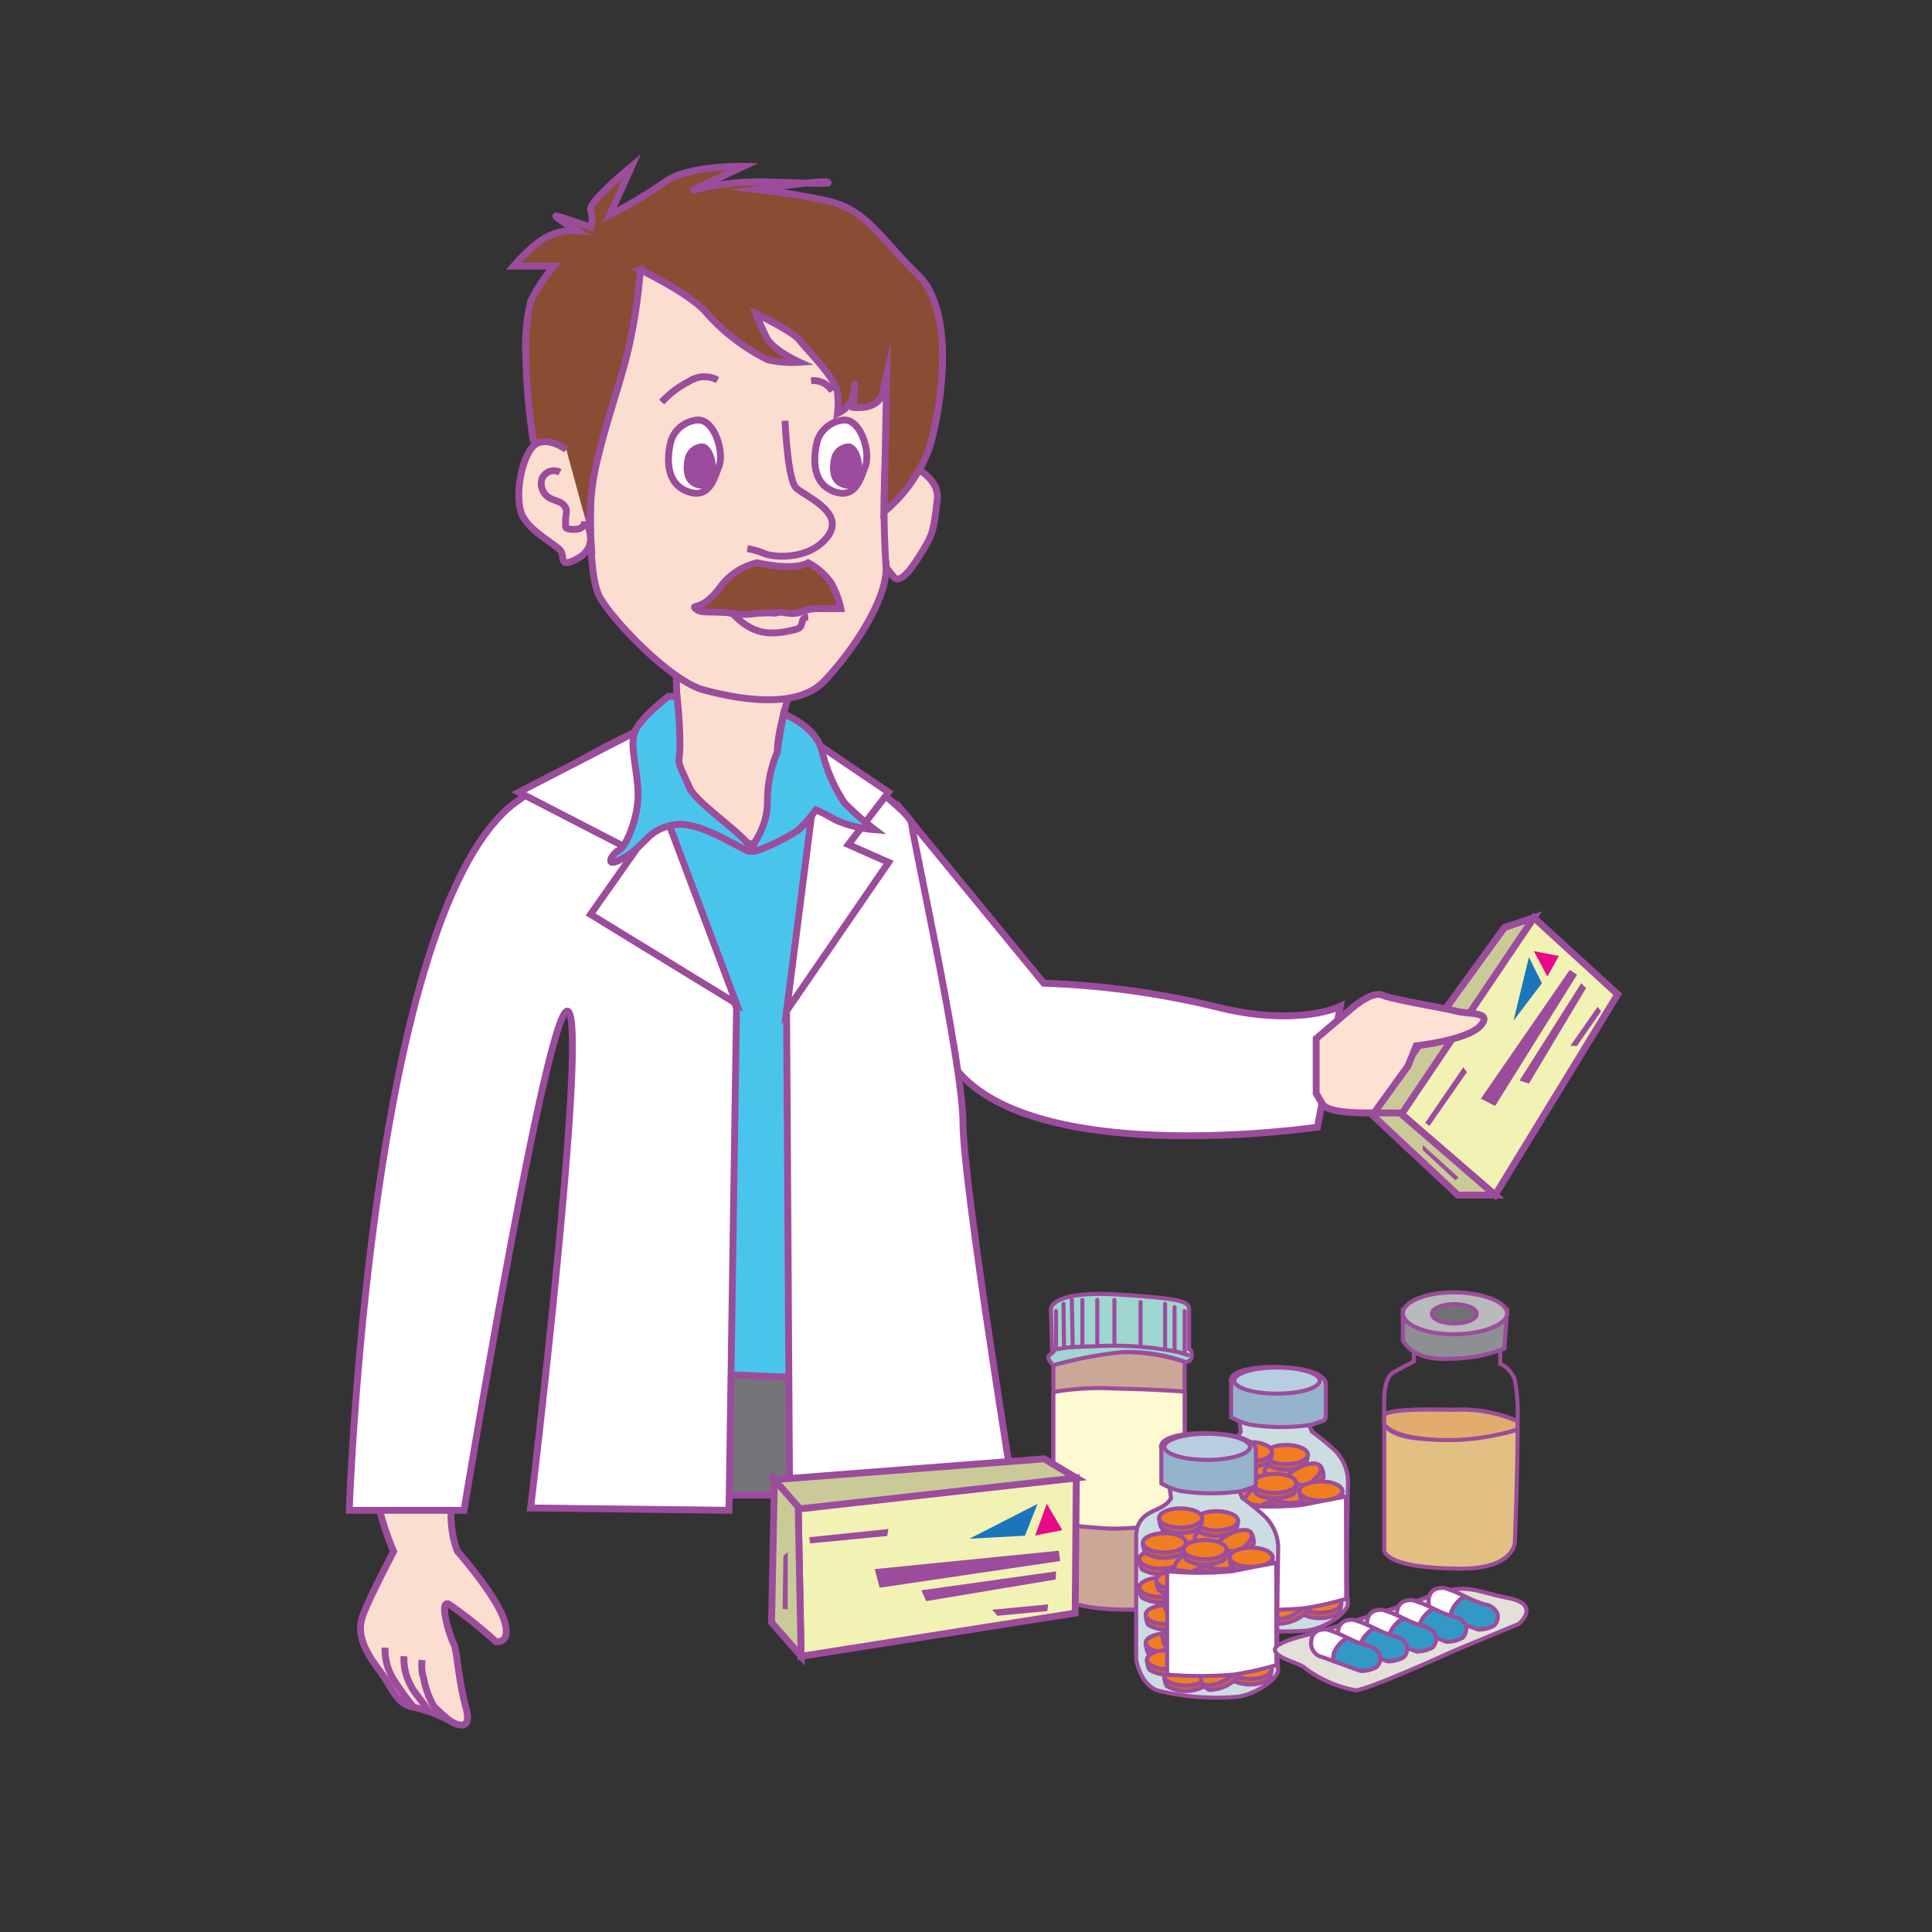 <svg id="word" xmlns="http://www.w3.org/2000/svg" viewBox="0 0 160 160"><rect x="0" y="0" width="160" height="160" fill="#333333" stroke="none"/><defs><style>.cls-1{fill:#fcded0;}.cls-1,.cls-10,.cls-11,.cls-12,.cls-13,.cls-14,.cls-15,.cls-16,.cls-17,.cls-18,.cls-19,.cls-2,.cls-20,.cls-21,.cls-22,.cls-23,.cls-24,.cls-25,.cls-26,.cls-27,.cls-28,.cls-29,.cls-3,.cls-30,.cls-31,.cls-4,.cls-5,.cls-6{stroke:#9c4c9c;}.cls-1,.cls-10,.cls-11,.cls-12,.cls-13,.cls-14,.cls-15,.cls-16,.cls-17,.cls-18,.cls-19,.cls-2,.cls-20,.cls-21,.cls-22,.cls-23,.cls-24,.cls-25,.cls-26,.cls-27,.cls-28,.cls-29,.cls-3,.cls-30,.cls-4,.cls-5,.cls-6{stroke-miterlimit:10;}.cls-1,.cls-10,.cls-2,.cls-29,.cls-3,.cls-30,.cls-31,.cls-4,.cls-5,.cls-6{stroke-width:0.569px;}.cls-2{fill:#747578;}.cls-3{fill:#49c5ed;}.cls-21,.cls-31,.cls-4{fill:#fff;}.cls-5{fill:#f3f2b5;}.cls-6{fill:#caca98;}.cls-7{fill:#9c4c9c;}.cls-8{fill:#e80a89;}.cls-9{fill:#1b75ba;}.cls-10{fill:#fde1d3;}.cls-11{fill:#cba798;}.cls-11,.cls-12,.cls-13,.cls-14,.cls-15,.cls-16,.cls-17,.cls-18,.cls-19,.cls-20,.cls-21,.cls-22,.cls-23,.cls-24,.cls-25,.cls-26,.cls-27,.cls-28{stroke-width:0.335px;}.cls-12{fill:#fdf9d1;}.cls-13{fill:#9ed6d0;}.cls-14,.cls-15,.cls-30{fill:none;}.cls-15{stroke-linecap:round;}.cls-16{fill:#cbdde1;}.cls-17{fill:#95b3cb;}.cls-18{fill:#ce6a28;}.cls-19{fill:#f17d21;}.cls-20{fill:#b7cee1;}.cls-22{fill:#e2e0d8;}.cls-23{fill:#3299c7;}.cls-24{fill:#e1c082;}.cls-25{fill:#e0ad6e;}.cls-26{fill:#8d8f92;}.cls-27{fill:#b8babc;}.cls-28{fill:#727275;}.cls-29{fill:#894d34;}</style></defs><path class="cls-1" d="M30.755,119.481a22.624,22.624,0,0,0,1.843,9s-2,3.8-2.542,5.291.061,2.812,1.309,4.489,1.439,2.854,2.89,3.122A11.694,11.694,0,0,1,37.25,142.5s1.992,1.334,1.331-1.107-.732-4.8-1.018-5.29-1.285-3.7-.37-3.242a38.1,38.1,0,0,1,3.874,3.091s1.353.233.665-1.83-3.863-5.676-3.863-5.676a8.66,8.66,0,0,1-.3-4.9"/><path class="cls-1" d="M37.25,142.5a17.417,17.417,0,0,1-1.32-1.187,7.335,7.335,0,0,1-.838-2.305,3.448,3.448,0,0,1-.133-1.535"/><path class="cls-1" d="M35.477,141.718c-.392-.749-1.151-1.448-1.5-2.208a4.607,4.607,0,0,1-.523-2.346"/><path class="cls-1" d="M34.255,141.378a21.526,21.526,0,0,1-1.768-2.467,4.783,4.783,0,0,1-.6-2.463"/><rect class="cls-2" x="56.375" y="112.299" width="18.045" height="11.512"/><polygon class="cls-3" points="53.823 64.544 55.359 77.863 56.617 113.676 70.063 114.267 70.063 73.606 69.631 63.173 65.408 63.173 53.823 64.544"/><path class="cls-4" d="M86.442,81.426a70.74,70.74,0,0,1,14.126,1.919c6.887,1.771,10.429,0,10.429,0l-1.893,10s-22.978,3.4-29.782-4.633c-1.881-2.221-4.578-21.533-4.578-21.533Z"/><path class="cls-4" d="M68.045,62.075l.881,3.532-3.785,18.11.256,41.361,18.684-.579s-4.329-26.536-4.329-31.47S75.578,69.4,75.5,68.221,68.045,62.075,68.045,62.075Z"/><polygon class="cls-5" points="127.027 75.997 115.954 92.171 123.822 98.971 133.973 82.348 127.027 75.997"/><polygon class="cls-6" points="124.59 76.815 127.027 75.997 115.954 92.442 113.47 92.171 124.59 76.815"/><polygon class="cls-6" points="123.822 98.971 120.733 98.971 113.47 92.171 115.954 92.171 123.822 98.971"/><polygon class="cls-7" points="129.999 80.321 130.6 80.722 123.822 91.591 122.636 90.99 129.999 80.321"/><polygon class="cls-7" points="130.951 81.423 125.842 89.487 126.618 89.738 131.352 81.824 130.951 81.423"/><polygon class="cls-8" points="129.098 79.169 128.146 80.872 127.027 78.769 129.098 79.169"/><polygon class="cls-9" points="126.618 79.27 127.695 81.423 125.341 84.529 126.618 79.27"/><polygon class="cls-7" points="121.184 88.385 118.028 92.993 118.379 93.244 121.484 88.786 121.184 88.385"/><polygon class="cls-7" points="132.303 83.377 130.049 86.616 130.6 86.616 132.604 83.743 132.303 83.377"/><polygon class="cls-7" points="117.828 94.83 120.783 97.501 120.533 97.752 117.828 95.247 117.828 94.83"/><path class="cls-10" d="M111.667,83.743s1.87-1.735,2.8-1.335,5.209,1.068,6.144,1.335,3.072,0,2,1.2-5.33,1.67-5.33,1.67l-.681,1.669-2.8,3.874s-3.739.167-4.274-.718L109,90.556V86.015Z"/><path class="cls-4" d="M52.549,60.666A57.679,57.679,0,0,0,42.368,66.7c-11.81,9.706-13.442,58.379-13.442,58.379h9.5S45.577,81.733,47.1,83.812s-3.158,41.072-3.158,41.072l16.43.194.625-41.606Z"/><polygon class="cls-4" points="52.549 60.666 42.967 65.607 52.549 70.554 48.907 75.725 60.994 83.123 52.549 60.666"/><polygon class="cls-4" points="65.141 83.717 67.941 61.789 73.587 65.607 70.258 69.943 73.587 71.418 65.141 83.717"/><path class="cls-11" d="M87.237,113.065a12.847,12.847,0,0,1,5.344-1.091,16.6,16.6,0,0,1,5.526.8V131.5s.8,1.951-5.435,1.792c-5.216-.132-5.435-1.683-5.435-1.683Z"/><path class="cls-12" d="M87.456,115.246a22.33,22.33,0,0,1,4.871-.255c3.49.073,5.78.255,5.78.255v10.906s-4.617.509-6.216.436-4.654-.4-4.654-.4V115.355Z"/><path class="cls-13" d="M87.237,113.065s-.618-.582-.363-.8l.254-.218-.1-3.635s-.042-1.564,5.647-1.2,5.8.618,5.8,1.345v3.163s.29.072.218.618a.474.474,0,0,1-.582.436,13.835,13.835,0,0,0-5.107-.8A33.519,33.519,0,0,0,87.237,113.065Z"/><path class="cls-14" d="M87.419,111.973s-.8-.4,3.09-.471a27.171,27.171,0,0,1,7.089.471l.909.292"/><line class="cls-15" x1="88.074" y1="107.975" x2="88.118" y2="111.637"/><line class="cls-15" x1="88.764" y1="107.648" x2="88.837" y2="111.489"/><line class="cls-15" x1="89.637" y1="107.648" x2="89.637" y2="111.356"/><line class="cls-15" x1="90.873" y1="107.648" x2="90.873" y2="111.356"/><line class="cls-15" x1="92.291" y1="107.648" x2="92.291" y2="111.356"/><line class="cls-15" x1="94.454" y1="107.83" x2="94.454" y2="111.489"/><line class="cls-15" x1="96.489" y1="107.975" x2="96.489" y2="111.711"/><line class="cls-15" x1="97.271" y1="108.248" x2="97.271" y2="111.877"/><line class="cls-15" x1="98.107" y1="108.575" x2="98.107" y2="112.107"/><line class="cls-15" x1="87.456" y1="108.575" x2="87.456" y2="111.637"/><path class="cls-16" d="M102.756,118.565s-.115.4-.858.8-2.026.664-2.026,2.42v10.157s.309,2.069,1.8,2.584a20.719,20.719,0,0,0,6.522.515c1.6-.172,3.6-1.6,3.433-2.346s.01-10.056.01-10.056a3.779,3.779,0,0,0-1.04-2.473,18.13,18.13,0,0,0-1.945-1.6l-.744-1.717h-5.378Z"/><path class="cls-17" d="M101.955,114.5v2.86a5.551,5.551,0,0,0,1.6.63,16.911,16.911,0,0,0,5.092,0c.858-.344,1.144-.229,1.144-.744V114.5s-.115-.916-2.632-1.2S101.612,113.358,101.955,114.5Z"/><path class="cls-18" d="M103.7,123.67c0,.144-.089.711-.244.827a3.247,3.247,0,0,1-3.073,0c-.157-.117-.247-.685-.247-.83,0-.432.8-.35,1.782-.35S103.7,123.238,103.7,123.67Z"/><ellipse class="cls-19" cx="101.916" cy="123.627" rx="1.782" ry="0.797"/><path class="cls-18" d="M105.584,121.529c0,.144-.088.711-.243.827a3.253,3.253,0,0,1-3.074,0c-.156-.116-.246-.684-.246-.829,0-.432.8-.351,1.781-.351S105.584,121.1,105.584,121.529Z"/><ellipse class="cls-19" cx="103.802" cy="121.485" rx="1.782" ry="0.797"/><path class="cls-18" d="M103.7,126.011c0,.144-.089.711-.244.827a3.255,3.255,0,0,1-3.073,0c-.157-.117-.247-.685-.247-.83,0-.432.8-.35,1.782-.35S103.7,125.579,103.7,126.011Z"/><ellipse class="cls-19" cx="101.916" cy="125.967" rx="1.782" ry="0.797"/><path class="cls-18" d="M106.211,122.882a1.612,1.612,0,0,1,.19.841,3.255,3.255,0,0,1-2.683,1.5c-.193-.025-.549-.477-.619-.6-.211-.377.526-.695,1.385-1.174S106,122.5,106.211,122.882Z"/><ellipse class="cls-19" cx="104.634" cy="123.712" rx="1.782" ry="0.797" transform="translate(-47.012 66.646) rotate(-29.154)"/><path class="cls-18" d="M103.993,122.325c0,.144-.088.711-.243.827a3.249,3.249,0,0,1-3.074,0c-.156-.117-.246-.685-.246-.83,0-.432.8-.35,1.781-.35S103.993,121.893,103.993,122.325Z"/><ellipse class="cls-19" cx="102.211" cy="122.282" rx="1.782" ry="0.797"/><path class="cls-18" d="M105.1,125.41c0,.144-.088.711-.243.827a3.249,3.249,0,0,1-3.074,0c-.157-.117-.247-.685-.247-.83,0-.432.8-.35,1.782-.35S105.1,124.978,105.1,125.41Z"/><ellipse class="cls-19" cx="103.32" cy="125.367" rx="1.782" ry="0.797"/><ellipse class="cls-20" cx="105.753" cy="114.334" rx="3.541" ry="1.082"/><path class="cls-18" d="M104.224,128.277c0,.144-.089.711-.244.827a3.255,3.255,0,0,1-3.073,0c-.157-.117-.247-.685-.247-.83,0-.432.8-.35,1.782-.35S104.224,127.845,104.224,128.277Z"/><ellipse class="cls-19" cx="102.442" cy="128.234" rx="1.782" ry="0.797"/><path class="cls-18" d="M106.11,126.136c0,.144-.088.711-.243.827a3.253,3.253,0,0,1-3.074,0c-.156-.116-.247-.684-.247-.829,0-.433.8-.351,1.782-.351S106.11,125.7,106.11,126.136Z"/><ellipse class="cls-19" cx="104.328" cy="126.092" rx="1.782" ry="0.797"/><path class="cls-18" d="M104.224,130.618c0,.144-.089.711-.244.827a3.251,3.251,0,0,1-3.073,0c-.157-.116-.247-.684-.247-.829,0-.432.8-.35,1.782-.35S104.224,130.186,104.224,130.618Z"/><ellipse class="cls-19" cx="102.442" cy="130.574" rx="1.782" ry="0.797"/><path class="cls-18" d="M106.737,127.489a1.612,1.612,0,0,1,.19.841,3.255,3.255,0,0,1-2.683,1.5c-.194-.025-.549-.477-.62-.6-.21-.377.527-.695,1.386-1.174S106.526,127.111,106.737,127.489Z"/><ellipse class="cls-19" cx="105.159" cy="128.319" rx="1.782" ry="0.797" transform="translate(-49.19 67.486) rotate(-29.154)"/><path class="cls-18" d="M105.754,127.163c0,.144-.089.711-.244.827a3.251,3.251,0,0,1-3.073,0c-.157-.116-.247-.684-.247-.829,0-.432.8-.35,1.782-.35S105.754,126.731,105.754,127.163Z"/><ellipse class="cls-19" cx="103.972" cy="127.119" rx="1.782" ry="0.797"/><path class="cls-18" d="M105.628,130.017a1.62,1.62,0,0,1-.243.827,3.257,3.257,0,0,1-3.074,0c-.157-.117-.247-.685-.247-.83,0-.432.8-.35,1.782-.35S105.628,129.585,105.628,130.017Z"/><ellipse class="cls-19" cx="103.846" cy="129.974" rx="1.782" ry="0.797"/><path class="cls-18" d="M108.305,121.864c0,.144-.089.711-.244.827a3.255,3.255,0,0,1-3.073,0c-.157-.117-.247-.685-.247-.83,0-.432.8-.35,1.782-.35S108.305,121.432,108.305,121.864Z"/><ellipse class="cls-19" cx="106.523" cy="121.821" rx="1.782" ry="0.797"/><path class="cls-18" d="M108.305,120.5c0,.144-.089.711-.244.827a3.247,3.247,0,0,1-3.073,0c-.157-.117-.247-.685-.247-.83,0-.432.8-.35,1.782-.35S108.305,120.069,108.305,120.5Z"/><ellipse class="cls-19" cx="106.523" cy="120.458" rx="1.782" ry="0.797"/><path class="cls-18" d="M105.337,120.271a1.62,1.62,0,0,1-.243.827,3.253,3.253,0,0,1-3.074,0c-.157-.116-.247-.684-.247-.829,0-.432.8-.351,1.782-.351S105.337,119.839,105.337,120.271Z"/><ellipse class="cls-19" cx="103.555" cy="120.227" rx="1.782" ry="0.797"/><path class="cls-18" d="M109.419,121.5a1.612,1.612,0,0,1,.191.841,3.248,3.248,0,0,1-2.683,1.5c-.194-.025-.549-.477-.62-.6-.21-.377.526-.694,1.386-1.174S109.209,121.124,109.419,121.5Z"/><ellipse class="cls-19" cx="107.842" cy="122.331" rx="1.782" ry="0.797" transform="matrix(0.873, -0.487, 0.487, 0.873, -45.933, 68.035)"/><path class="cls-18" d="M108.636,123.707c0,.144-.088.711-.243.827a3.249,3.249,0,0,1-3.074,0c-.156-.117-.246-.685-.246-.83,0-.432.8-.35,1.781-.35S108.636,123.275,108.636,123.707Z"/><ellipse class="cls-19" cx="106.854" cy="123.664" rx="1.782" ry="0.797"/><path class="cls-18" d="M111.17,123.525c0,.144-.089.711-.244.827a3.251,3.251,0,0,1-3.073,0c-.157-.116-.247-.684-.247-.829,0-.432.8-.35,1.782-.35S111.17,123.093,111.17,123.525Z"/><ellipse class="cls-19" cx="109.388" cy="123.481" rx="1.782" ry="0.797"/><path class="cls-18" d="M111.076,132.8c0,.144-.088.711-.243.827a3.257,3.257,0,0,1-3.074,0c-.157-.117-.247-.685-.247-.83,0-.432.8-.35,1.782-.35S111.076,132.371,111.076,132.8Z"/><ellipse class="cls-19" cx="109.294" cy="132.76" rx="1.782" ry="0.797"/><path class="cls-18" d="M107.366,122.891c0,.144-.088.711-.243.827a3.249,3.249,0,0,1-3.074,0,1.616,1.616,0,0,1-.247-.83c0-.432.8-.35,1.782-.35S107.366,122.459,107.366,122.891Z"/><ellipse class="cls-19" cx="105.584" cy="122.848" rx="1.782" ry="0.797"/><path class="cls-18" d="M105.754,133.347c0,.144-.089.711-.244.827a3.251,3.251,0,0,1-3.073,0c-.157-.116-.247-.684-.247-.829,0-.432.8-.351,1.782-.351S105.754,132.915,105.754,133.347Z"/><ellipse class="cls-19" cx="103.972" cy="133.303" rx="1.782" ry="0.797"/><path class="cls-18" d="M108.432,132.125a1.609,1.609,0,0,1,.19.841,3.255,3.255,0,0,1-2.683,1.5c-.193-.025-.549-.477-.62-.6-.21-.377.527-.695,1.386-1.174S108.221,131.747,108.432,132.125Z"/><ellipse class="cls-19" cx="106.854" cy="132.955" rx="1.782" ry="0.797" transform="translate(-51.233 68.899) rotate(-29.154)"/><path class="cls-18" d="M106.523,131.944c0,.144-.089.711-.244.827a3.255,3.255,0,0,1-3.073,0c-.157-.117-.247-.685-.247-.83,0-.432.8-.35,1.782-.35S106.523,131.512,106.523,131.944Z"/><ellipse class="cls-19" cx="104.741" cy="131.901" rx="1.782" ry="0.797"/><path class="cls-18" d="M104.328,132c0,.144-.088.711-.243.827a3.253,3.253,0,0,1-3.074,0c-.156-.116-.246-.684-.246-.829,0-.432.8-.351,1.781-.351S104.328,131.57,104.328,132Z"/><ellipse class="cls-19" cx="102.546" cy="131.958" rx="1.782" ry="0.797"/><path class="cls-21" d="M102.437,124.64v8.56a32.736,32.736,0,0,0,5.492,0,25.882,25.882,0,0,0,3.558-.794l-.019-8.473s-2.051.385-3.653.707A28.6,28.6,0,0,1,102.437,124.64Z"/><path class="cls-16" d="M96.977,124.05s-.115.4-.858.8-2.026.664-2.026,2.42v10.157s.309,2.069,1.8,2.584a20.689,20.689,0,0,0,6.522.515c1.6-.172,3.6-1.6,3.433-2.346s.01-10.055.01-10.055a3.782,3.782,0,0,0-1.04-2.474,18.13,18.13,0,0,0-1.945-1.6l-.744-1.716H96.748Z"/><path class="cls-17" d="M96.176,119.988v2.861a5.565,5.565,0,0,0,1.6.629,16.879,16.879,0,0,0,5.092,0c.858-.343,1.144-.229,1.144-.744v-2.746s-.115-.915-2.632-1.2S95.833,118.844,96.176,119.988Z"/><path class="cls-18" d="M97.919,129.156c0,.144-.089.711-.244.827a3.251,3.251,0,0,1-3.073,0c-.157-.116-.247-.684-.247-.829,0-.432.8-.351,1.782-.351S97.919,128.724,97.919,129.156Z"/><ellipse class="cls-19" cx="96.137" cy="129.112" rx="1.782" ry="0.797"/><path class="cls-18" d="M99.805,127.014c0,.144-.088.711-.243.827a3.257,3.257,0,0,1-3.074,0c-.156-.117-.246-.685-.246-.83,0-.432.8-.35,1.781-.35S99.805,126.582,99.805,127.014Z"/><ellipse class="cls-19" cx="98.023" cy="126.97" rx="1.782" ry="0.797"/><path class="cls-18" d="M97.919,131.5c0,.144-.089.711-.244.827a3.247,3.247,0,0,1-3.073,0c-.157-.117-.247-.685-.247-.83,0-.432.8-.35,1.782-.35S97.919,131.064,97.919,131.5Z"/><ellipse class="cls-19" cx="96.137" cy="131.453" rx="1.782" ry="0.797"/><path class="cls-18" d="M100.432,128.367a1.612,1.612,0,0,1,.19.841,3.252,3.252,0,0,1-2.683,1.5c-.193-.026-.549-.478-.619-.6-.211-.377.526-.694,1.385-1.174S100.221,127.99,100.432,128.367Z"/><ellipse class="cls-19" cx="98.855" cy="129.197" rx="1.782" ry="0.797" transform="translate(-50.416 64.526) rotate(-29.154)"/><path class="cls-18" d="M98.214,127.811c0,.144-.088.711-.243.827a3.253,3.253,0,0,1-3.074,0c-.156-.116-.246-.684-.246-.829,0-.432.8-.351,1.782-.351S98.214,127.379,98.214,127.811Z"/><ellipse class="cls-19" cx="96.433" cy="127.767" rx="1.782" ry="0.797"/><path class="cls-18" d="M99.323,130.9c0,.144-.088.711-.243.827a3.253,3.253,0,0,1-3.074,0c-.157-.116-.247-.684-.247-.829,0-.432.8-.351,1.782-.351S99.323,130.464,99.323,130.9Z"/><ellipse class="cls-19" cx="97.541" cy="130.852" rx="1.782" ry="0.797"/><ellipse class="cls-20" cx="99.974" cy="119.82" rx="3.541" ry="1.082"/><path class="cls-18" d="M98.445,133.762c0,.145-.089.712-.244.828a3.251,3.251,0,0,1-3.073,0c-.157-.116-.247-.684-.247-.83,0-.432.8-.35,1.782-.35S98.445,133.33,98.445,133.762Z"/><ellipse class="cls-19" cx="96.663" cy="133.719" rx="1.782" ry="0.797"/><path class="cls-18" d="M100.331,131.621c0,.144-.088.711-.243.827a3.257,3.257,0,0,1-3.074,0,1.616,1.616,0,0,1-.247-.83c0-.432.8-.35,1.782-.35S100.331,131.189,100.331,131.621Z"/><ellipse class="cls-19" cx="98.549" cy="131.577" rx="1.782" ry="0.797"/><path class="cls-18" d="M98.445,136.1c0,.144-.089.711-.244.827a3.247,3.247,0,0,1-3.073,0c-.157-.117-.247-.685-.247-.83,0-.432.8-.35,1.782-.35S98.445,135.671,98.445,136.1Z"/><ellipse class="cls-19" cx="96.663" cy="136.06" rx="1.782" ry="0.797"/><path class="cls-18" d="M100.958,132.974a1.612,1.612,0,0,1,.19.841,3.252,3.252,0,0,1-2.683,1.5c-.193-.026-.549-.478-.62-.6-.21-.377.527-.694,1.386-1.174S100.747,132.6,100.958,132.974Z"/><ellipse class="cls-19" cx="99.38" cy="133.804" rx="1.782" ry="0.797" transform="matrix(0.873, -0.487, 0.487, 0.873, -52.594, 65.366)"/><path class="cls-18" d="M99.975,132.648c0,.144-.089.711-.244.827a3.247,3.247,0,0,1-3.073,0c-.157-.117-.247-.685-.247-.83,0-.432.8-.35,1.782-.35S99.975,132.216,99.975,132.648Z"/><ellipse class="cls-19" cx="98.193" cy="132.605" rx="1.782" ry="0.797"/><path class="cls-18" d="M99.849,135.5a1.62,1.62,0,0,1-.243.827,3.253,3.253,0,0,1-3.074,0c-.157-.116-.247-.684-.247-.829,0-.433.8-.351,1.782-.351S99.849,135.07,99.849,135.5Z"/><ellipse class="cls-19" cx="98.067" cy="135.459" rx="1.782" ry="0.797"/><path class="cls-18" d="M102.526,127.349c0,.145-.089.712-.244.827a3.247,3.247,0,0,1-3.073,0c-.157-.116-.247-.684-.247-.83,0-.432.8-.35,1.782-.35S102.526,126.917,102.526,127.349Z"/><ellipse class="cls-19" cx="100.744" cy="127.306" rx="1.782" ry="0.797"/><path class="cls-18" d="M102.526,125.987c0,.144-.089.711-.244.827a3.251,3.251,0,0,1-3.073,0c-.157-.116-.247-.684-.247-.829,0-.432.8-.351,1.782-.351S102.526,125.555,102.526,125.987Z"/><ellipse class="cls-19" cx="100.744" cy="125.943" rx="1.782" ry="0.797"/><path class="cls-18" d="M99.558,125.756a1.62,1.62,0,0,1-.243.827,3.257,3.257,0,0,1-3.074,0c-.157-.117-.247-.685-.247-.83,0-.432.8-.35,1.782-.35S99.558,125.324,99.558,125.756Z"/><ellipse class="cls-19" cx="97.776" cy="125.713" rx="1.782" ry="0.797"/><path class="cls-18" d="M103.64,126.986a1.614,1.614,0,0,1,.191.841,3.252,3.252,0,0,1-2.683,1.5c-.194-.026-.549-.478-.62-.6-.21-.378.526-.7,1.386-1.174S103.43,126.609,103.64,126.986Z"/><ellipse class="cls-19" cx="102.063" cy="127.816" rx="1.782" ry="0.797" transform="translate(-49.337 65.914) rotate(-29.154)"/><path class="cls-18" d="M102.857,129.193c0,.144-.088.711-.243.827a3.253,3.253,0,0,1-3.074,0c-.156-.116-.246-.684-.246-.829,0-.432.8-.351,1.781-.351S102.857,128.761,102.857,129.193Z"/><ellipse class="cls-19" cx="101.075" cy="129.149" rx="1.782" ry="0.797"/><path class="cls-18" d="M105.391,129.01c0,.144-.089.711-.244.827a3.247,3.247,0,0,1-3.073,0c-.157-.117-.247-.685-.247-.83,0-.432.8-.35,1.782-.35S105.391,128.578,105.391,129.01Z"/><ellipse class="cls-19" cx="103.609" cy="128.967" rx="1.782" ry="0.797"/><path class="cls-18" d="M105.3,138.289c0,.144-.088.711-.243.827a3.253,3.253,0,0,1-3.074,0c-.157-.116-.247-.684-.247-.829,0-.433.8-.351,1.782-.351S105.3,137.856,105.3,138.289Z"/><ellipse class="cls-19" cx="103.515" cy="138.245" rx="1.782" ry="0.797"/><path class="cls-18" d="M101.587,128.377c0,.144-.088.711-.243.827a3.253,3.253,0,0,1-3.074,0c-.156-.116-.247-.684-.247-.829,0-.432.8-.351,1.782-.351S101.587,127.945,101.587,128.377Z"/><ellipse class="cls-19" cx="99.805" cy="128.333" rx="1.782" ry="0.797"/><path class="cls-18" d="M99.975,138.832c0,.144-.089.711-.244.827a3.255,3.255,0,0,1-3.073,0c-.157-.117-.247-.685-.247-.83,0-.432.8-.35,1.782-.35S99.975,138.4,99.975,138.832Z"/><ellipse class="cls-19" cx="98.193" cy="138.789" rx="1.782" ry="0.797"/><path class="cls-18" d="M102.653,137.61a1.612,1.612,0,0,1,.19.841,3.248,3.248,0,0,1-2.683,1.5c-.193-.025-.549-.477-.62-.6-.21-.377.527-.694,1.386-1.174S102.442,137.233,102.653,137.61Z"/><ellipse class="cls-19" cx="101.076" cy="138.44" rx="1.782" ry="0.797" transform="translate(-54.638 66.779) rotate(-29.154)"/><path class="cls-18" d="M100.744,137.43c0,.144-.089.711-.244.827a3.251,3.251,0,0,1-3.073,0c-.157-.116-.247-.684-.247-.829,0-.433.8-.351,1.782-.351S100.744,137,100.744,137.43Z"/><ellipse class="cls-19" cx="98.962" cy="137.386" rx="1.782" ry="0.797"/><path class="cls-18" d="M98.549,137.487c0,.144-.088.711-.243.827a3.249,3.249,0,0,1-3.074,0c-.156-.117-.246-.685-.246-.83,0-.432.8-.35,1.781-.35S98.549,137.055,98.549,137.487Z"/><ellipse class="cls-19" cx="96.767" cy="137.444" rx="1.782" ry="0.797"/><path class="cls-21" d="M96.658,130.125v8.56a32.736,32.736,0,0,0,5.492,0,25.708,25.708,0,0,0,3.558-.794l-.019-8.473s-2.051.385-3.653.707A28.6,28.6,0,0,1,96.658,130.125Z"/><path class="cls-22" d="M108.957,135.231s-3.594.726-3.373,1.452,2.051,1,2.56,1.513a9.982,9.982,0,0,0,4.1,1.785c1.016,0,8.165-3.264,8.165-3.264l5.387-2.242s1.9-1.6-.945-2.148-3.453-1.371-6.812,0C116.985,132.757,108.957,135.231,108.957,135.231Z"/><path class="cls-21" d="M120.231,133.4a2.4,2.4,0,0,1,.547-.786,1.311,1.311,0,0,1,.317-.26,1.263,1.263,0,0,1,.3-.108,10.445,10.445,0,0,0-1.8-.743c-.373,0-1.186-.031-1.288,1.028a1.182,1.182,0,0,0,.949,1.271l.92.335A1.314,1.314,0,0,1,120.231,133.4Z"/><path class="cls-23" d="M122.957,132.868a10.614,10.614,0,0,1-1.558-.618,1.263,1.263,0,0,0-.3.108,1.311,1.311,0,0,0-.317.26,2.4,2.4,0,0,0-.547.786,1.314,1.314,0,0,0-.048.737l2.232.815a2.7,2.7,0,0,0,1.322-.333,1.057,1.057,0,0,0,.271-1A1.348,1.348,0,0,0,122.957,132.868Z"/><path class="cls-21" d="M117.619,134.413a2.361,2.361,0,0,1,.547-.785,1.329,1.329,0,0,1,.316-.261,1.308,1.308,0,0,1,.3-.108,10.379,10.379,0,0,0-1.8-.743c-.372,0-1.186-.03-1.288,1.029a1.181,1.181,0,0,0,.949,1.27l.92.336A1.327,1.327,0,0,1,117.619,134.413Z"/><path class="cls-23" d="M120.345,133.878a10.6,10.6,0,0,1-1.559-.619,1.308,1.308,0,0,0-.3.108,1.329,1.329,0,0,0-.316.261,2.361,2.361,0,0,0-.547.785,1.327,1.327,0,0,0-.049.738l2.232.814a2.7,2.7,0,0,0,1.322-.333,1.057,1.057,0,0,0,.271-1A1.343,1.343,0,0,0,120.345,133.878Z"/><path class="cls-21" d="M115.134,135.218a2.4,2.4,0,0,1,.547-.786,1.326,1.326,0,0,1,.316-.26,1.271,1.271,0,0,1,.305-.108,10.479,10.479,0,0,0-1.8-.744c-.373,0-1.186-.03-1.288,1.029a1.182,1.182,0,0,0,.949,1.271l.919.335A1.323,1.323,0,0,1,115.134,135.218Z"/><path class="cls-23" d="M117.86,134.682a10.729,10.729,0,0,1-1.558-.618,1.271,1.271,0,0,0-.305.108,1.326,1.326,0,0,0-.316.26,2.4,2.4,0,0,0-.547.786,1.323,1.323,0,0,0-.049.737l2.233.815a2.7,2.7,0,0,0,1.322-.333,1.059,1.059,0,0,0,.271-1A1.348,1.348,0,0,0,117.86,134.682Z"/><path class="cls-21" d="M112.73,136.039a2.365,2.365,0,0,1,.547-.786,1.326,1.326,0,0,1,.316-.26,1.256,1.256,0,0,1,.3-.108,10.445,10.445,0,0,0-1.8-.743c-.373,0-1.187-.031-1.288,1.028a1.182,1.182,0,0,0,.949,1.271l.919.335A1.323,1.323,0,0,1,112.73,136.039Z"/><path class="cls-23" d="M115.456,135.5a10.527,10.527,0,0,1-1.558-.618,1.256,1.256,0,0,0-.3.108,1.326,1.326,0,0,0-.316.26,2.365,2.365,0,0,0-.547.786,1.323,1.323,0,0,0-.049.737l2.233.815a2.7,2.7,0,0,0,1.321-.333,1.057,1.057,0,0,0,.272-1A1.348,1.348,0,0,0,115.456,135.5Z"/><path class="cls-21" d="M110.5,136.836a2.391,2.391,0,0,1,.547-.785,1.051,1.051,0,0,1,.621-.368,10.393,10.393,0,0,0-1.8-.744c-.373,0-1.186-.03-1.288,1.029a1.182,1.182,0,0,0,.949,1.271l.92.335A1.317,1.317,0,0,1,110.5,136.836Z"/><path class="cls-23" d="M113.227,136.3a10.729,10.729,0,0,1-1.558-.618,1.051,1.051,0,0,0-.621.368,2.391,2.391,0,0,0-.547.785,1.317,1.317,0,0,0-.048.738l2.232.814a2.707,2.707,0,0,0,1.322-.332,1.059,1.059,0,0,0,.271-1A1.343,1.343,0,0,0,113.227,136.3Z"/><path class="cls-14" d="M120.612,116.754a11.454,11.454,0,0,1,5.062.947,15.439,15.439,0,0,0-.228-3.464c-.515-1.144-1.2-1.259-1.2-1.259v-1.773a24.075,24.075,0,0,0-2.46.4,23.717,23.717,0,0,1-4.691-.4v1.544s-.644.316-1.717.916c-.755.422-.744,2.174-.744,2.174v1.318C115.472,116.624,118.451,116.754,120.612,116.754Z"/><path class="cls-24" d="M117.9,119.157c-2.645-.108-3.206-1.084-3.262-1.195v10.349s-.321,1.562,6.294,1.6c4.462.027,4.519-2.174,4.519-2.174s.224-5.372.229-9.36C124.537,118.9,120.356,119.258,117.9,119.157Z"/><path class="cls-25" d="M125.674,117.7a11.454,11.454,0,0,0-5.062-.947c-2.161,0-5.14-.13-5.979.4v.805c.056.111.629.927,3.262,1.195a19.139,19.139,0,0,0,7.78-.778C125.675,118.148,125.675,117.921,125.674,117.7Z"/><path class="cls-26" d="M116.178,108.459v2.517s.682,1.773,3.974,1.545a12.41,12.41,0,0,0,4.436-.843l.229-3.219Z"/><path class="cls-27" d="M124.817,108.764c0,.959-2.111,1.736-4.434,1.736s-4.2-.777-4.2-1.736,1.883-1.736,4.2-1.736S124.817,107.805,124.817,108.764Z"/><ellipse class="cls-28" cx="120.44" cy="108.802" rx="1.859" ry="0.801"/><polygon class="cls-5" points="89.135 122.397 66.102 124.79 66.346 137.166 89.043 133.59 89.135 122.397"/><polygon class="cls-6" points="86.482 120.814 89.135 122.397 65.863 124.999 64.133 122.536 86.482 120.814"/><polygon class="cls-6" points="66.346 137.166 63.897 134.362 64.133 122.536 66.102 124.79 66.346 137.166"/><polygon class="cls-7" points="87.679 128.423 87.803 129.277 72.85 131.487 72.44 129.948 87.679 128.423"/><polygon class="cls-7" points="87.463 130.135 76.305 131.702 76.7 132.6 87.427 130.807 87.463 130.135"/><polygon class="cls-8" points="87.98 126.718 85.725 127.165 86.692 124.53 87.98 126.718"/><polygon class="cls-9" points="85.926 124.544 84.882 127.179 80.279 127.432 85.926 124.544"/><polygon class="cls-7" points="73.584 126.625 67.021 127.307 67.079 127.818 73.469 127.207 73.584 126.625"/><polygon class="cls-7" points="86.813 132.866 82.172 133.312 82.608 133.812 86.728 133.421 86.813 132.866"/><polygon class="cls-7" points="65.244 128.538 65.232 133.277 64.813 133.242 64.876 128.859 65.244 128.538"/><path class="cls-1" d="M73.587,37.817S77.923,38.88,77.62,41.4s-.378,2.824-1.1,4.034S74.6,48.56,73.99,47.753s-.6-.609-.625-1.314"/><path class="cls-1" d="M65.755,56.143s-1.762,5.4-1.292,6.461,2.219,4.229,2.219,4.229L65.408,67.92l-3.2,2.023s-6.686-3.46-6.873-3.813.572-2.7.738-3.056-.132-9.046-.132-9.046Z"/><path class="cls-1" d="M51.806,23.855s-2.42,10.285-2.622,12.806-.706,10.689.5,12.807,5.95,6.957,8.572,7.663,7.663,1.714,9.982-.706,5.244-6.756,5.143-9.478a71.482,71.482,0,0,1-.1-7.967c.2-2.218.807-8.268-.605-10.487s-.1-3.731-4.437-5.042S63.2,20.83,59.268,20.83,52.842,19.3,51.806,23.855Z"/><path class="cls-29" d="M53.016,22.342s4.235,2.017,5.546,3.63A16.561,16.561,0,0,0,63.6,29.8a9.274,9.274,0,0,0,2.622.2S64.007,29,63.5,27.989,62.6,25.98,62.6,25.98s3.126,1.5,3.63,2.211,3.025,3.126,3.126,4.336a7.011,7.011,0,0,1,0,1.714,2.368,2.368,0,0,0,1.411-2.017c.1-1.512-.1,1.513-.1,1.513s2.068.295,2.42-1.21l.351-1.506L73.212,42.4a12.522,12.522,0,0,0,3.8-5.433c.908-3.126,2.219-11.093-1.008-14.219s-4.235-5.445-7.664-6.151a56.166,56.166,0,0,0-5.647-.907s5.446-.807,5.849-.6-2.118.036-5.344-.033a21.766,21.766,0,0,0-5.95.739l4.336-2.021s-4.638-.1-6.554,1.315A36.951,36.951,0,0,1,50.5,17.8l1.815-4.037s-3.68,3.029-3.4,3.634a2.215,2.215,0,0,1,0,1.412s-2.042-.706-2.748-.908,1.613,1.21,1.613,1.21a4.656,4.656,0,0,0-3.126.908,13.263,13.263,0,0,0-2.117,2.017h3.327a14.5,14.5,0,0,0-1.915,2.924,16.157,16.157,0,0,0-.4,4.638,53.046,53.046,0,0,0,.605,6.857s2.622,2.32,2.824,3.227,1.941,4.74,1.941,4.74a21.085,21.085,0,0,1,.68-6.857c1.009-4.034,2.118-6.757,2.723-9.983a43.338,43.338,0,0,0,.706-5.244Z"/><path class="cls-1" d="M46.9,37.23s-1.793-1.318-2.8-.209-1.513,4.437-.807,5.748,2.723,2.319,3.126,2.824-.227,1.613,1.513.6.614-2.918.614-2.918"/><path class="cls-30" d="M65.016,34.846s.2,4.84.907,5.546,4.135,2.017,2.622,4.034-4.538,1.726-5.244,1.417a6.156,6.156,0,0,0-1.411-.409"/><path class="cls-3" d="M55.355,57.669s-2.395,1.822-2.806,3,.293,3.23.293,5.169-1.019,4.34-1.585,4.581-1.41,1.7.469.587,1.821-2.29,4.112-2.7,6.123,2.49,6.313,2.174c.453-.756-4.4-3.809-5.036-5.22-1.265-2.812-.807-1.652-.807-3.591s-.235-4-.235-4Z"/><path class="cls-3" d="M64.892,59.139s2.537.9,3.153,2.936a13.544,13.544,0,0,0,1.88,4.406,23.3,23.3,0,0,0,2.526,2.232,10.041,10.041,0,0,1-3.29-.823,12.613,12.613,0,0,0-1.585-.822,13.559,13.559,0,0,1-1.42,1.645,15.46,15.46,0,0,1-3.573,1.762c-1.234.235.973-1.195.973-4.073a10.381,10.381,0,0,1,.834-4.154C64.393,61.8,64.892,59.139,64.892,59.139Z"/><path class="cls-30" d="M66.929,51.087c-.8.073-.22.823-1,1.03-2.556.681-3.872.268-5.634-1.7"/><path class="cls-30" d="M46.372,39.109a1.064,1.064,0,0,0-1.5.577,1.373,1.373,0,0,0,.677,1.568c.247.136.526.2.781.324a.953.953,0,0,1,.56.595,1.384,1.384,0,0,1-.014.484,5.146,5.146,0,0,0-.038.886.285.285,0,0,0,.036.152.3.3,0,0,0,.219.1,1.882,1.882,0,0,0,.845,0,.641.641,0,0,0,.478-.626"/><path class="cls-29" d="M66.929,46.607a5.43,5.43,0,0,1,1.919,1.7,7.447,7.447,0,0,1,.783,2.1h-1.6a4.027,4.027,0,0,0-1.868.329c-.856.216-1.245-.138-1.789,0s.231-.073-1.791.072a6.7,6.7,0,0,1-2.35-.072c-1.629-.118-2.24.06-2.629-.329s.5.246,1.96-1.667A5.277,5.277,0,0,1,62.7,46.607S65.673,47.314,66.929,46.607Z"/><path class="cls-30" d="M59.425,31.478a2.276,2.276,0,0,0-2.34.1A7.9,7.9,0,0,0,54.8,33.3"/><path class="cls-30" d="M67.168,31.532a1.829,1.829,0,0,1,1.757.853"/><path class="cls-31" d="M55.6,36.417s-1,3.156,1.086,4.17S59.2,39.4,59.5,38.733c.55-1.2-.331-4.032-1.725-3.947A2.53,2.53,0,0,0,55.6,36.417Z"/><path class="cls-7" d="M56.765,37.73s-.616,1.944.669,2.569,1.547-.731,1.735-1.142c.339-.741-.2-2.485-1.063-2.432A1.559,1.559,0,0,0,56.765,37.73Z"/><path class="cls-31" d="M67.718,36.417s-1,3.156,1.086,4.17,2.51-1.186,2.815-1.854c.55-1.2-.331-4.032-1.726-3.947A2.53,2.53,0,0,0,67.718,36.417Z"/><path class="cls-7" d="M68.884,37.73s-.616,1.944.669,2.569,1.547-.731,1.735-1.142c.339-.741-.2-2.485-1.063-2.432A1.559,1.559,0,0,0,68.884,37.73Z"/></svg>